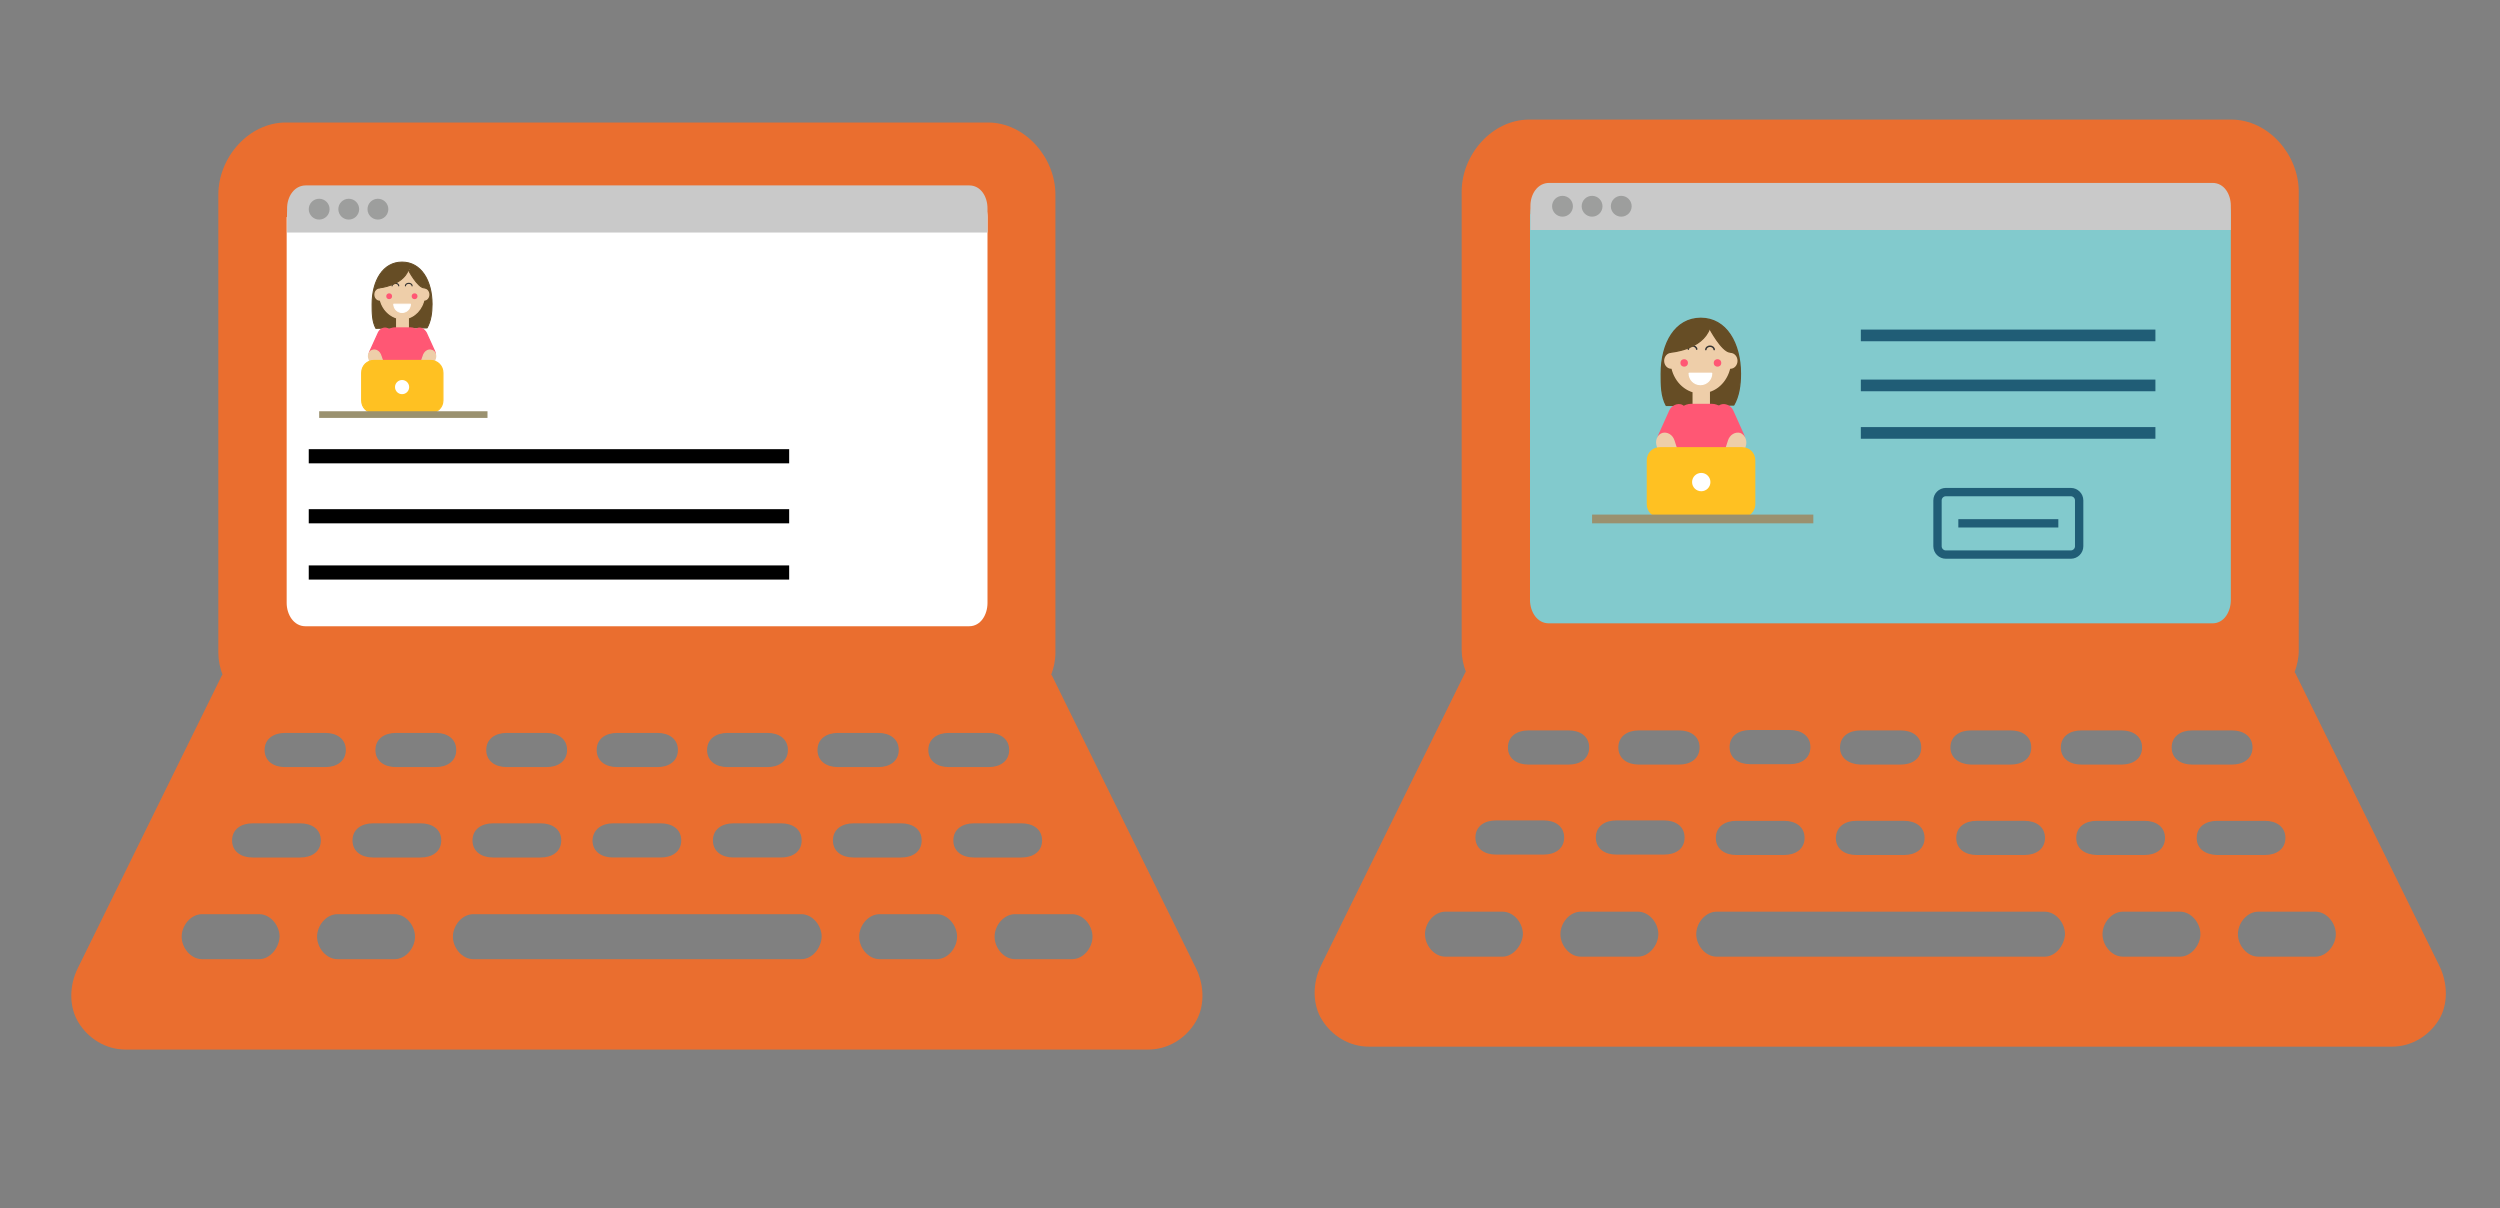 <?xml version="1.0" encoding="utf-8"?>
<!-- Generator: Adobe Illustrator 18.1.1, SVG Export Plug-In . SVG Version: 6.00 Build 0)  -->
<svg version="1.1" id="Layer_1" xmlns="http://www.w3.org/2000/svg" xmlns:xlink="http://www.w3.org/1999/xlink" x="0px" y="0px"
	 viewBox="0 0 600 290" enable-background="new 0 0 600 290" xml:space="preserve">
<rect x="0" y="0" width="600" height="290" fill="#808080" stroke="none"/>
<g>
	<g>
		<path fill="#EA6E2F" d="M287,232.3l-34.5-70.1c-0.1-0.1-0.1-0.2-0.2-0.3c0.6-1.6,1-3.4,1-5.2v-110c0-8.9-7.3-17.3-16.2-17.3H68.6
			c-8.9,0-16.2,8.4-16.2,17.3v110c0,1.8,0.4,3.6,1,5.2c-0.1,0.1-0.1,0.2-0.2,0.3l-34.5,70.1c-2.2,4.4-2.1,9.6,0.2,13.2
			c2.3,3.7,6.4,6.4,11.3,6.4h245.3c4.9,0,9-2.7,11.3-6.4C289.1,241.9,289.2,236.7,287,232.3z M237.3,175.9c2.7,0,4.9,1.4,4.9,4.1
			s-2.2,4.1-4.9,4.1h-9.6c-2.7,0-4.9-1.4-4.9-4.1s2.2-4.1,4.9-4.1H237.3z M71.5,53.7c0-2.7,1.6-5.3,4.3-5.3H230
			c2.7,0,4.3,2.6,4.3,5.3v89.7c0,2.7-1.6,5.4-4.3,5.4H75.8c-2.7,0-4.3-2.7-4.3-5.4V53.7z M215.7,180c0,2.7-2.2,4.1-4.9,4.1h-9.7
			c-2.7,0-4.9-1.4-4.9-4.1s2.2-4.1,4.9-4.1h9.7C213.5,175.9,215.7,177.3,215.7,180z M176,197.6h11.5c2.7,0,4.9,1.4,4.9,4.1
			c0,2.7-2.2,4.1-4.9,4.1H176c-2.7,0-4.9-1.4-4.9-4.1C171.1,199,173.3,197.6,176,197.6z M169.7,180c0-2.7,2.2-4.1,4.9-4.1h9.6
			c2.7,0,4.9,1.4,4.9,4.1s-2.2,4.1-4.9,4.1h-9.6C171.9,184.1,169.7,182.7,169.7,180z M147.1,197.6h11.5c2.7,0,4.9,1.4,4.9,4.1
			c0,2.7-2.2,4.1-4.9,4.1h-11.5c-2.7,0-4.9-1.4-4.9-4.1C142.3,199,144.5,197.6,147.1,197.6z M143.2,180c0-2.7,2.2-4.1,4.9-4.1h9.7
			c2.7,0,4.9,1.4,4.9,4.1s-2.2,4.1-4.9,4.1h-9.7C145.4,184.1,143.2,182.7,143.2,180z M131.2,184.1h-9.6c-2.7,0-4.9-1.4-4.9-4.1
			s2.2-4.1,4.9-4.1h9.6c2.7,0,4.9,1.4,4.9,4.1S133.9,184.1,131.2,184.1z M134.7,201.7c0,2.7-2.2,4.1-4.9,4.1h-11.5
			c-2.7,0-4.9-1.4-4.9-4.1c0-2.7,2.2-4.1,4.9-4.1h11.5C132.5,197.6,134.7,199,134.7,201.7z M109.5,180c0,2.7-2.2,4.1-4.9,4.1H95
			c-2.7,0-4.9-1.4-4.9-4.1s2.2-4.1,4.9-4.1h9.7C107.3,175.9,109.5,177.3,109.5,180z M68.4,175.9h9.7c2.7,0,4.9,1.4,4.9,4.1
			s-2.2,4.1-4.9,4.1h-9.7c-2.7,0-4.9-1.4-4.9-4.1S65.7,175.9,68.4,175.9z M62.2,230.2H48.5c-2.7,0-4.9-2.7-4.9-5.4
			c0-2.7,2.2-5.4,4.9-5.4h13.7c2.7,0,4.9,2.7,4.9,5.4C67,227.5,64.8,230.2,62.2,230.2z M60.6,205.8c-2.7,0-4.9-1.4-4.9-4.1
			c0-2.7,2.2-4.1,4.9-4.1h11.5c2.7,0,4.9,1.4,4.9,4.1c0,2.7-2.2,4.1-4.9,4.1H60.6z M94.7,230.2H81c-2.7,0-4.9-2.7-4.9-5.4
			c0-2.7,2.2-5.4,4.9-5.4h13.7c2.7,0,4.9,2.7,4.9,5.4C99.6,227.5,97.4,230.2,94.7,230.2z M101,205.8H89.5c-2.7,0-4.9-1.4-4.9-4.1
			c0-2.7,2.2-4.1,4.9-4.1H101c2.7,0,4.9,1.4,4.9,4.1C105.9,204.4,103.7,205.8,101,205.8z M192.3,230.2h-78.7c-2.7,0-4.9-2.7-4.9-5.4
			c0-2.7,2.2-5.4,4.9-5.4h78.7c2.7,0,4.9,2.7,4.9,5.4C197.1,227.5,195,230.2,192.3,230.2z M199.9,201.7c0-2.7,2.2-4.1,4.9-4.1h11.5
			c2.7,0,4.9,1.4,4.9,4.1c0,2.7-2.2,4.1-4.9,4.1h-11.5C202.1,205.8,199.9,204.4,199.9,201.7z M224.8,230.2h-13.7
			c-2.7,0-4.9-2.7-4.9-5.4c0-2.7,2.2-5.4,4.9-5.4h13.7c2.7,0,4.9,2.7,4.9,5.4C229.7,227.5,227.5,230.2,224.8,230.2z M228.8,201.7
			c0-2.7,2.2-4.1,4.9-4.1h11.5c2.7,0,4.9,1.4,4.9,4.1c0,2.7-2.2,4.1-4.9,4.1h-11.5C231,205.8,228.8,204.4,228.8,201.7z M257.3,230.2
			h-13.7c-2.7,0-4.9-2.7-4.9-5.4c0-2.7,2.2-5.4,4.9-5.4h13.7c2.7,0,4.9,2.7,4.9,5.4C262.2,227.5,260,230.2,257.3,230.2z"/>
		<path fill="#FFFFFF" d="M68.9,52.1c0-2.8,1.7-5.5,4.5-5.5h159.2c2.8,0,4.4,2.7,4.4,5.5v92.6c0,2.8-1.6,5.6-4.4,5.6H73.3
			c-2.8,0-4.5-2.8-4.5-5.6V52.1z"/>
		<path fill="#C9C9C9" d="M68.9,55.8V50c0-2.8,1.7-5.5,4.5-5.5h159.2c2.8,0,4.4,2.7,4.4,5.5v5.8"/>
		<g>
			<circle fill="#9D9E9D" cx="76.6" cy="50.2" r="2.5"/>
			<circle fill="#9D9E9D" cx="83.7" cy="50.2" r="2.5"/>
			<circle fill="#9D9E9D" cx="90.7" cy="50.2" r="2.5"/>
		</g>
	</g>
	<g>
		<rect x="74.1" y="107.8" width="115.3" height="3.4"/>
		<rect x="74.1" y="122.2" width="115.3" height="3.4"/>
		<rect x="74.1" y="135.7" width="115.3" height="3.4"/>
	</g>
	<g>
		
			<path fill="#664D25" stroke="#664D25" stroke-width="0.246" stroke-linecap="round" stroke-linejoin="round" stroke-miterlimit="10" d="
			M102.5,78.7c0.9-1.6,1.2-3.6,1.2-5.7c0-5.6-2.6-10.1-7.2-10.1c-4.6,0-7.2,4.5-7.2,10.1c0,2.1,0,4.1,0.9,5.8L102.5,78.7z"/>
		<ellipse fill="#EECEA9" stroke="#EECEA9" stroke-width="0.311" stroke-miterlimit="10" cx="91.1" cy="70.7" rx="1.1" ry="1.3"/>
		<ellipse fill="#EECEA9" stroke="#EECEA9" stroke-width="0.311" stroke-miterlimit="10" cx="101.8" cy="70.7" rx="1.1" ry="1.3"/>
		<path fill="#EECEA9" stroke="#EECEA9" stroke-width="0.288" stroke-miterlimit="10" d="M98,76.3c0,0.1,0,0.2,0,0.3v2.2
			c0,0.8-0.6,1.4-1.4,1.4c-0.4,0-0.8-0.2-1-0.4c-0.3-0.3-0.4-0.6-0.4-1v-2.2c0-0.1,0-0.2,0-0.3c-2.3-0.7-4.1-3-4.1-5.8
			c0-3.3,2.4-6,5.4-6c3,0,5.4,2.7,5.4,6C101.9,73.3,100.2,75.6,98,76.3z"/>
		<path fill="#FF5774" stroke="#FF5774" stroke-width="0.288" stroke-miterlimit="10" d="M102.7,86.1c0,4.1-1.9,7.4-4.2,7.4h-3.7
			c-2.3,0-4.2-3.3-4.2-7.4l0,0c0-4.1,1.9-7.4,4.2-7.4h3.7C100.8,78.7,102.7,82,102.7,86.1L102.7,86.1z"/>
		<circle fill="#FF5774" cx="93.4" cy="71.1" r="0.7"/>
		<circle fill="#FF5774" cx="99.5" cy="71.1" r="0.7"/>
		
			<path fill="none" stroke="#333333" stroke-width="0.274" stroke-linecap="round" stroke-linejoin="round" stroke-miterlimit="10" d="
			M94.1,68.6c0-0.3,0.3-0.6,0.8-0.6s0.8,0.3,0.8,0.6"/>
		
			<path fill="none" stroke="#333333" stroke-width="0.274" stroke-linecap="round" stroke-linejoin="round" stroke-miterlimit="10" d="
			M97.3,68.6c0-0.3,0.3-0.6,0.8-0.6s0.8,0.3,0.8,0.6"/>
		
			<path fill="#664D25" stroke="#664D25" stroke-width="0.246" stroke-linecap="round" stroke-linejoin="round" stroke-miterlimit="10" d="
			M98,64.8c0,0,2.2,4.2,3.8,4.3C103.4,69.3,101.4,64.1,98,64.8z"/>
		
			<path fill="#664D25" stroke="#664D25" stroke-width="0.246" stroke-linecap="round" stroke-linejoin="round" stroke-miterlimit="10" d="
			M91,69.1c0,0,5.6-0.5,7-4.3C99.4,61,88.6,65.1,91,69.1z"/>
		
			<path fill="#FFFFFF" stroke="#FFFFFF" stroke-width="0.233" stroke-linecap="round" stroke-linejoin="round" stroke-miterlimit="10" d="
			M98.5,73c0,1.1-0.9,2-2,2c-1.1,0-2-0.9-2-2H98.5z"/>
		<path fill="#FF5774" stroke="#FF5774" stroke-width="0.309" stroke-miterlimit="10" d="M93,78.9c0.8,0.4,1.1,1.4,0.7,2.3l-2,4.4
			c-0.4,0.9-1.4,1.4-2.2,1l0,0c-0.8-0.4-1.1-1.4-0.7-2.3l2-4.4C91.2,79,92.2,78.5,93,78.9L93,78.9z"/>
		<path fill="#EECEA9" stroke="#EECEA9" stroke-width="0.312" stroke-miterlimit="10" d="M89.4,84.1c0.8-0.3,1.7,0.3,2,1.3L93,90
			c0.3,1-0.1,2-0.9,2.2l0,0c-0.8,0.3-1.7-0.3-2-1.3l-1.5-4.7C88.2,85.3,88.6,84.3,89.4,84.1L89.4,84.1z"/>
		<path fill="#FF5774" stroke="#FF5774" stroke-width="0.309" stroke-miterlimit="10" d="M100.1,78.9c-0.8,0.4-1.1,1.4-0.7,2.3
			l2,4.4c0.4,0.9,1.4,1.4,2.2,1l0,0c0.8-0.4,1.1-1.4,0.7-2.3l-2-4.4C101.8,79,100.9,78.5,100.1,78.9L100.1,78.9z"/>
		<path fill="#EECEA9" stroke="#EECEA9" stroke-width="0.312" stroke-miterlimit="10" d="M103.6,84.1c-0.8-0.3-1.7,0.3-2,1.3
			L100,90c-0.3,1,0.1,2,0.9,2.2l0,0c0.8,0.3,1.7-0.3,2-1.3l1.5-4.7C104.8,85.3,104.4,84.3,103.6,84.1L103.6,84.1z"/>
		<path fill="#FFC122" stroke="#FFC122" stroke-width="0.279" stroke-miterlimit="10" d="M103.3,99.1H89.8c-1.7,0-3-1.3-3-3v-6.6
			c0-1.7,1.3-3,3-3h13.5c1.7,0,3,1.3,3,3v6.6C106.3,97.8,104.9,99.1,103.3,99.1z"/>
		<circle fill="#FFFFFF" cx="96.5" cy="92.9" r="1.7"/>
		<rect x="76.6" y="98.7" fill="#9A916F" width="40.4" height="1.6"/>
	</g>
</g>
<g>
	<path fill="#EA6E2F" d="M585.4,231.7l-34.5-70.1c-0.1-0.1-0.1-0.2-0.2-0.3c0.6-1.6,1-3.4,1-5.2V46c0-8.9-7.3-17.3-16.2-17.3H367
		c-8.9,0-16.2,8.4-16.2,17.3v110c0,1.8,0.4,3.6,1,5.2c-0.1,0.1-0.1,0.2-0.2,0.3l-34.5,70.1c-2.2,4.4-2.1,9.6,0.2,13.2
		c2.3,3.7,6.4,6.4,11.3,6.4H574c4.9,0,9-2.7,11.3-6.4C587.5,241.3,587.6,236.1,585.4,231.7z M535.7,175.3c2.7,0,4.9,1.4,4.9,4.1
		s-2.2,4.1-4.9,4.1h-9.6c-2.7,0-4.9-1.4-4.9-4.1s2.2-4.1,4.9-4.1H535.7z M369.9,53c0-2.7,1.6-5.3,4.3-5.3h154.2
		c2.7,0,4.3,2.6,4.3,5.3v89.7c0,2.7-1.6,5.4-4.3,5.4H374.2c-2.7,0-4.3-2.7-4.3-5.4V53z M514.1,179.4c0,2.7-2.2,4.1-4.9,4.1h-9.7
		c-2.7,0-4.9-1.4-4.9-4.1s2.2-4.1,4.9-4.1h9.7C511.9,175.3,514.1,176.7,514.1,179.4z M474.4,197h11.5c2.7,0,4.9,1.4,4.9,4.1
		c0,2.7-2.2,4.1-4.9,4.1h-11.5c-2.7,0-4.9-1.4-4.9-4.1C469.5,198.4,471.7,197,474.4,197z M468.1,179.4c0-2.7,2.2-4.1,4.9-4.1h9.6
		c2.7,0,4.9,1.4,4.9,4.1s-2.2,4.1-4.9,4.1H473C470.3,183.4,468.1,182,468.1,179.4z M445.5,197h11.5c2.7,0,4.9,1.4,4.9,4.1
		c0,2.7-2.2,4.1-4.9,4.1h-11.5c-2.7,0-4.9-1.4-4.9-4.1C440.7,198.4,442.8,197,445.5,197z M441.6,179.4c0-2.7,2.2-4.1,4.9-4.1h9.7
		c2.7,0,4.9,1.4,4.9,4.1s-2.2,4.1-4.9,4.1h-9.7C443.8,183.4,441.6,182,441.6,179.4z M429.6,183.4h-9.6c-2.7,0-4.9-1.4-4.9-4.1
		s2.2-4.1,4.9-4.1h9.6c2.7,0,4.9,1.4,4.9,4.1S432.3,183.4,429.6,183.4z M433.1,201.1c0,2.7-2.2,4.1-4.9,4.1h-11.5
		c-2.7,0-4.9-1.4-4.9-4.1c0-2.7,2.2-4.1,4.9-4.1h11.5C430.9,197,433.1,198.4,433.1,201.1z M407.9,179.4c0,2.7-2.2,4.1-4.9,4.1h-9.7
		c-2.7,0-4.9-1.4-4.9-4.1s2.2-4.1,4.9-4.1h9.7C405.7,175.3,407.9,176.7,407.9,179.4z M366.8,175.3h9.7c2.7,0,4.9,1.4,4.9,4.1
		s-2.2,4.1-4.9,4.1h-9.7c-2.7,0-4.9-1.4-4.9-4.1S364.1,175.3,366.8,175.3z M360.6,229.6h-13.7c-2.7,0-4.9-2.7-4.9-5.4
		c0-2.7,2.2-5.4,4.9-5.4h13.7c2.7,0,4.9,2.7,4.9,5.4C365.4,226.8,363.2,229.6,360.6,229.6z M359,205.1c-2.7,0-4.9-1.4-4.9-4.1
		c0-2.7,2.2-4.1,4.9-4.1h11.5c2.7,0,4.9,1.4,4.9,4.1c0,2.7-2.2,4.1-4.9,4.1H359z M393.1,229.6h-13.7c-2.7,0-4.9-2.7-4.9-5.4
		c0-2.7,2.2-5.4,4.9-5.4h13.7c2.7,0,4.9,2.7,4.9,5.4C398,226.8,395.8,229.6,393.1,229.6z M399.4,205.1h-11.5c-2.7,0-4.9-1.4-4.9-4.1
		c0-2.7,2.2-4.1,4.9-4.1h11.5c2.7,0,4.9,1.4,4.9,4.1C404.3,203.8,402.1,205.1,399.4,205.1z M490.7,229.6h-78.7
		c-2.7,0-4.9-2.7-4.9-5.4c0-2.7,2.2-5.4,4.9-5.4h78.7c2.7,0,4.9,2.7,4.9,5.4C495.5,226.8,493.4,229.6,490.7,229.6z M498.3,201.1
		c0-2.7,2.2-4.1,4.9-4.1h11.5c2.7,0,4.9,1.4,4.9,4.1c0,2.7-2.2,4.1-4.9,4.1h-11.5C500.5,205.1,498.3,203.8,498.3,201.1z
		 M523.2,229.6h-13.7c-2.7,0-4.9-2.7-4.9-5.4c0-2.7,2.2-5.4,4.9-5.4h13.7c2.7,0,4.9,2.7,4.9,5.4
		C528.1,226.8,525.9,229.6,523.2,229.6z M527.2,201.1c0-2.7,2.2-4.1,4.9-4.1h11.5c2.7,0,4.9,1.4,4.9,4.1c0,2.7-2.2,4.1-4.9,4.1H532
		C529.4,205.1,527.2,203.8,527.2,201.1z M555.7,229.6H542c-2.7,0-4.9-2.7-4.9-5.4c0-2.7,2.2-5.4,4.9-5.4h13.7c2.7,0,4.9,2.7,4.9,5.4
		C560.6,226.8,558.4,229.6,555.7,229.6z"/>
	<path fill="#82CACD" d="M367.3,51.4c0-2.8,1.7-5.5,4.5-5.5h159.2c2.8,0,4.4,2.7,4.4,5.5V144c0,2.8-1.6,5.6-4.4,5.6H371.7
		c-2.8,0-4.5-2.8-4.5-5.6V51.4z"/>
	<path fill="#C9C9C9" d="M367.3,55.2v-5.8c0-2.8,1.7-5.5,4.5-5.5h159.2c2.8,0,4.4,2.7,4.4,5.5v5.8"/>
	<g>
		<circle fill="#9D9E9D" cx="375" cy="49.5" r="2.5"/>
		<circle fill="#9D9E9D" cx="382.1" cy="49.5" r="2.5"/>
		<circle fill="#9D9E9D" cx="389.1" cy="49.5" r="2.5"/>
	</g>
</g>
<g>
	
		<path fill="#664D25" stroke="#664D25" stroke-width="0.324" stroke-linecap="round" stroke-linejoin="round" stroke-miterlimit="10" d="
		M416.1,97.2c1.2-2.1,1.6-4.7,1.6-7.5c0-7.3-3.4-13.3-9.5-13.3s-9.5,5.9-9.5,13.3c0,2.8,0,5.4,1.2,7.6L416.1,97.2z"/>
	<ellipse fill="#EECEA9" stroke="#EECEA9" stroke-width="0.408" stroke-miterlimit="10" cx="401.1" cy="86.6" rx="1.5" ry="1.7"/>
	<ellipse fill="#EECEA9" stroke="#EECEA9" stroke-width="0.408" stroke-miterlimit="10" cx="415.3" cy="86.6" rx="1.5" ry="1.7"/>
	<path fill="#EECEA9" stroke="#EECEA9" stroke-width="0.379" stroke-miterlimit="10" d="M410.2,93.9c0,0.1,0,0.3,0,0.4v2.9
		c0,1-0.9,1.9-1.9,1.9c-0.5,0-1-0.2-1.3-0.6c-0.3-0.3-0.6-0.8-0.6-1.3v-2.9c0-0.1,0-0.2,0-0.3c-3.1-0.9-5.3-4-5.3-7.6
		c0-4.4,3.2-7.9,7.1-7.9c3.9,0,7.1,3.5,7.1,7.9C415.3,89.9,413.2,93,410.2,93.9z"/>
	<path fill="#FF5774" stroke="#FF5774" stroke-width="0.379" stroke-miterlimit="10" d="M416.4,106.8c0,5.4-2.5,9.7-5.6,9.7h-4.9
		c-3.1,0-5.6-4.4-5.6-9.7l0,0c0-5.4,2.5-9.7,5.6-9.7h4.9C413.9,97.1,416.4,101.4,416.4,106.8L416.4,106.8z"/>
	<circle fill="#FF5774" cx="404.2" cy="87.1" r="0.9"/>
	<circle fill="#FF5774" cx="412.2" cy="87.1" r="0.9"/>
	
		<path fill="none" stroke="#333333" stroke-width="0.36" stroke-linecap="round" stroke-linejoin="round" stroke-miterlimit="10" d="
		M405.2,83.8c0-0.4,0.4-0.8,1-0.8c0.5,0,1,0.4,1,0.8"/>
	
		<path fill="none" stroke="#333333" stroke-width="0.36" stroke-linecap="round" stroke-linejoin="round" stroke-miterlimit="10" d="
		M409.4,83.9c0-0.4,0.4-0.8,1-0.8s1,0.4,1,0.8"/>
	
		<path fill="#664D25" stroke="#664D25" stroke-width="0.324" stroke-linecap="round" stroke-linejoin="round" stroke-miterlimit="10" d="
		M410.3,78.8c0,0,2.9,5.5,4.9,5.7C417.4,84.7,414.7,77.9,410.3,78.8z"/>
	
		<path fill="#664D25" stroke="#664D25" stroke-width="0.324" stroke-linecap="round" stroke-linejoin="round" stroke-miterlimit="10" d="
		M401.1,84.5c0,0,7.4-0.6,9.2-5.7C412.1,73.8,397.9,79.2,401.1,84.5z"/>
	
		<path fill="#FFFFFF" stroke="#FFFFFF" stroke-width="0.306" stroke-linecap="round" stroke-linejoin="round" stroke-miterlimit="10" d="
		M410.8,89.6c0,1.5-1.2,2.7-2.7,2.7s-2.7-1.2-2.7-2.7H410.8z"/>
	<path fill="#FF5774" stroke="#FF5774" stroke-width="0.407" stroke-miterlimit="10" d="M403.6,97.3c1,0.5,1.4,1.8,0.9,3l-2.6,5.8
		c-0.5,1.2-1.8,1.8-2.8,1.3l0,0c-1-0.5-1.4-1.8-0.9-3l2.6-5.8C401.3,97.5,402.6,96.9,403.6,97.3L403.6,97.3z"/>
	<path fill="#EECEA9" stroke="#EECEA9" stroke-width="0.41" stroke-miterlimit="10" d="M399,104.1c1.1-0.3,2.3,0.4,2.7,1.7l2,6.2
		c0.4,1.3-0.1,2.6-1.2,2.9l0,0c-1.1,0.3-2.3-0.4-2.7-1.7l-2-6.2C397.4,105.8,397.9,104.5,399,104.1L399,104.1z"/>
	<path fill="#FF5774" stroke="#FF5774" stroke-width="0.407" stroke-miterlimit="10" d="M413,97.3c-1,0.5-1.4,1.8-0.9,3l2.6,5.8
		c0.5,1.2,1.8,1.8,2.8,1.3l0,0c1-0.5,1.4-1.8,0.9-3l-2.6-5.8C415.3,97.5,414,96.9,413,97.3L413,97.3z"/>
	<path fill="#EECEA9" stroke="#EECEA9" stroke-width="0.41" stroke-miterlimit="10" d="M417.6,104.1c-1.1-0.3-2.3,0.4-2.7,1.7
		l-2,6.2c-0.4,1.3,0.1,2.6,1.2,2.9l0,0c1.1,0.3,2.3-0.4,2.7-1.7l2-6.2C419.2,105.8,418.6,104.5,417.6,104.1L417.6,104.1z"/>
	<path fill="#FFC122" stroke="#FFC122" stroke-width="0.366" stroke-miterlimit="10" d="M418.1,124h-19.7c-1.7,0-3-1.3-3-3v-10.5
		c0-1.7,1.3-3,3-3h19.7c1.7,0,3,1.3,3,3V121C421.1,122.6,419.8,124,418.1,124z"/>
	<circle fill="#FFFFFF" cx="408.3" cy="115.7" r="2.2"/>
	<rect x="382.1" y="123.5" fill="#9A916F" width="53.1" height="2.1"/>
</g>
<g>
	<rect x="446.6" y="79.1" fill="#205D76" width="70.7" height="2.8"/>
	<rect x="446.6" y="91.1" fill="#205D76" width="70.7" height="2.8"/>
	<rect x="446.6" y="102.5" fill="#205D76" width="70.7" height="2.8"/>
</g>
<path fill="none" stroke="#205D76" stroke-width="2" stroke-miterlimit="10" d="M497,133.1h-30c-1.1,0-2-0.9-2-2v-11
	c0-1.1,0.9-2,2-2h30c1.1,0,2,0.9,2,2v11C499,132.2,498.1,133.1,497,133.1z"/>
<line fill="none" stroke="#205D76" stroke-width="2" stroke-miterlimit="10" x1="470" y1="125.6" x2="494" y2="125.6"/>
</svg>

